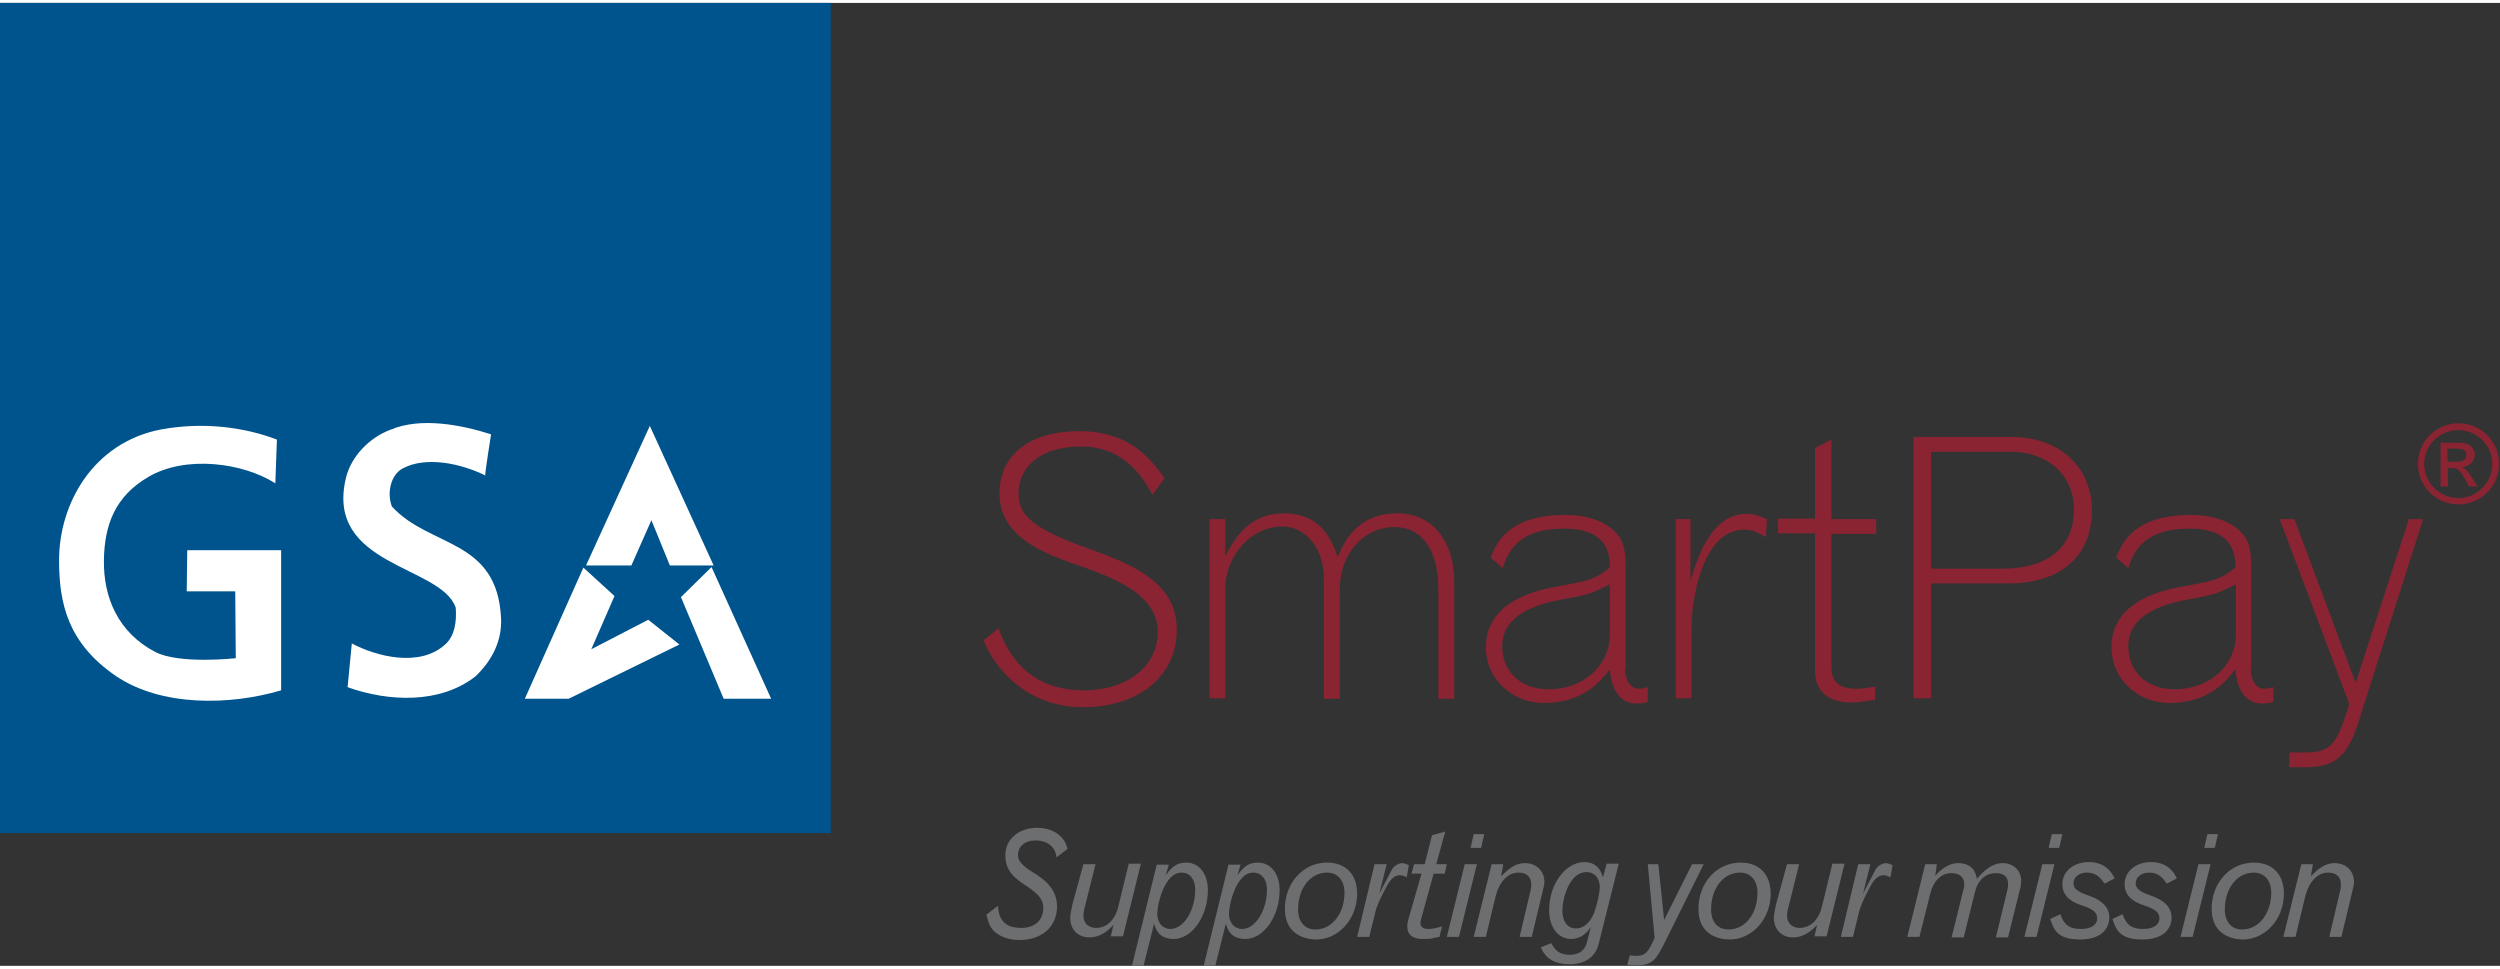 <svg width="80" height="31" viewBox="0 0 418 161" fill="none" xmlns="http://www.w3.org/2000/svg">
<rect x="0" y="0" width="418" height="161" fill="#333333" stroke="none"/>
<path d="M138.901 0H0V138.805H138.901V0Z" fill="#00548E"/>
<path d="M112.003 94.063L108.916 86.489L105.565 94.063H97.98L108.651 70.724L119.323 94.063H112.003Z" fill="white"/>
<path d="M102.743 99.171L98.862 108.067L108.387 103.135L113.59 107.274L95.07 116.346H87.75L97.54 94.415L102.743 99.171Z" fill="white"/>
<path d="M128.936 116.346H120.998L113.855 99.348L118.97 94.328L128.936 116.346Z" fill="white"/>
<path d="M82.106 72.133C82.106 72.133 81.048 78.738 81.136 79.003C76.991 76.977 71.171 75.744 67.29 77.858C65.35 78.915 64.645 81.909 65.526 84.199C71.876 91.157 83.165 89.483 83.782 102.959C83.959 107.274 81.665 110.533 79.549 112.559C73.64 117.227 64.997 116.875 58.118 114.408L58.824 107.098C62.792 109.212 70.201 111.238 74.522 107.186C76.021 105.777 76.374 103.487 76.198 101.109C73.728 93.975 54.238 94.239 57.854 79.355C58.736 75.832 61.734 72.661 65.35 71.34C70.377 69.226 77.168 70.547 82.106 72.133Z" fill="white"/>
<path d="M46.3 73.014L46.036 80.324C40.656 76.889 31.043 75.568 24.782 79.267C19.226 82.526 17.462 87.282 17.373 93.183C17.285 99.436 19.755 105.249 25.928 108.508C29.985 110.621 39.421 109.565 39.421 109.565L39.333 98.379H31.22L31.308 91.509H47.006V114.937C38.363 117.491 26.986 117.667 19.402 112.559C11.288 107.01 9.877 100.317 9.877 93.183C9.877 83.671 15.61 73.542 26.81 71.34C34.306 69.931 41.273 71.076 46.3 73.014Z" fill="white"/>
<path d="M166.946 104.544C168.181 107.891 171.267 114.937 181.233 114.937C188.465 114.937 193.58 110.974 193.58 105.161C193.58 99.348 187.406 96.529 180.616 94.151C174.707 92.126 167.122 89.395 167.122 81.997C167.122 75.568 172.149 71.604 180.439 71.604C188.729 71.604 192.169 76.008 194.726 79.443L192.698 82.261C191.463 79.971 188.288 74.159 180.792 74.159C174.354 74.159 170.297 77.241 170.297 82.085C170.297 85.872 173.119 88.074 182.027 91.245C190.493 94.24 196.755 97.41 196.755 104.808C196.755 112.559 190.405 117.755 181.057 117.755C170.562 117.755 165.535 109.652 164.477 106.57L166.946 104.544Z" fill="#8A2432"/>
<path d="M204.868 92.478C206.544 89.395 208.837 85.344 214.746 85.344C221.095 85.344 222.859 90.276 223.653 92.654C224.623 90.452 226.651 85.344 233.707 85.344C239.439 85.344 243.143 89.924 243.143 96.794V116.346H240.497V98.027C240.497 91.509 237.763 87.634 233.178 87.634C227.974 87.634 224.006 92.126 224.006 98.115V116.346H221.36V96.265C221.36 91.333 218.45 87.546 214.393 87.546C209.19 87.546 204.868 92.39 204.868 98.027V116.258H202.222V86.313H204.868V92.478Z" fill="#8A2432"/>
<path d="M271.717 111.238C271.717 113.263 272.599 114.673 274.01 114.673C274.363 114.673 274.892 114.585 275.51 114.408V116.875C274.628 117.139 274.01 117.139 273.569 117.139C271.1 117.139 269.424 115.113 269.16 111.414C267.661 113.352 264.75 117.051 258.136 117.051C252.756 117.051 248.435 112.911 248.435 107.803C248.435 99.876 257.078 98.115 261.223 97.41C266.073 96.529 266.779 96.265 269.16 94.416C269.336 88.427 264.309 87.898 261.487 87.898C255.843 87.898 252.58 89.924 251.257 94.504L249.229 92.742C250.199 90.276 252.227 85.608 261.752 85.608C265.279 85.608 268.101 86.577 269.953 88.338C271.453 89.836 271.806 91.157 271.806 94.68V111.238H271.717ZM269.072 97.234C266.249 98.731 265.368 98.995 261.399 99.7C253.638 101.021 251.169 104.104 251.169 107.539C251.169 111.854 254.255 114.761 258.93 114.761C264.75 114.761 269.16 110.797 269.16 105.601V97.234H269.072Z" fill="#8A2432"/>
<path d="M282.653 96.617C283.799 92.83 286.092 85.432 292.001 85.432C293.06 85.432 293.853 85.608 295.441 86.313L295.264 89.307C293.677 88.427 292.795 88.074 291.648 88.074C284.329 88.074 282.829 100.669 282.829 104.016V116.258H280.184V86.313H282.653V96.617Z" fill="#8A2432"/>
<path d="M306.2 73.013V86.313H313.696V88.779H306.2V110.885C306.2 113.528 307.435 114.673 310.433 114.673C311.139 114.673 311.844 114.585 313.52 114.32V116.522C311.756 116.786 310.521 116.963 309.64 116.963C305.671 116.963 303.466 115.113 303.466 111.59V88.691H297.293V86.225H303.466V74.423L306.2 73.013Z" fill="#8A2432"/>
<path d="M319.958 72.573H336.362C344.299 72.573 349.767 77.593 349.767 84.816C349.767 92.478 344.563 97.058 335.832 97.058H322.868V116.258H319.958V72.573ZM322.868 75.039V94.592H334.951C342.359 94.592 346.768 90.981 346.768 84.727C346.768 79.002 342.447 75.039 336.097 75.039H322.868Z" fill="#8A2432"/>
<path d="M376.312 111.238C376.312 113.263 377.194 114.673 378.605 114.673C378.958 114.673 379.487 114.585 380.104 114.408V116.875C379.222 117.139 378.605 117.139 378.164 117.139C375.695 117.139 374.019 115.113 373.754 111.414C372.255 113.352 369.345 117.051 362.731 117.051C357.351 117.051 353.03 112.911 353.03 107.803C353.03 99.876 361.672 98.115 365.817 97.41C370.668 96.529 371.373 96.265 373.754 94.416C373.931 88.427 368.904 87.898 366.082 87.898C360.438 87.898 357.175 89.924 355.852 94.504L353.823 92.742C354.793 90.276 356.822 85.608 366.346 85.608C369.874 85.608 372.696 86.577 374.548 88.338C376.047 89.836 376.4 91.157 376.4 94.68V111.238H376.312ZM373.754 97.234C370.932 98.731 370.05 98.995 366.082 99.7C358.321 101.021 355.852 104.104 355.852 107.539C355.852 111.854 358.938 114.761 363.612 114.761C369.433 114.761 373.843 110.797 373.843 105.601V97.234H373.754Z" fill="#8A2432"/>
<path d="M381.163 86.313H383.632L393.862 113.704L402.77 86.313H405.151L394.392 120.045C392.54 126.034 390.423 127.796 385.308 127.796H382.75L382.838 125.33H385.661C390.07 125.33 390.864 123.392 392.804 117.227L381.163 86.313Z" fill="#8A2432"/>
<path d="M417.851 77.065C417.851 80.852 414.764 83.847 411.06 83.847C407.268 83.847 404.269 80.764 404.269 77.065C404.269 73.278 407.356 70.283 411.06 70.283C414.852 70.283 417.851 73.366 417.851 77.065ZM405.327 77.065C405.327 80.236 407.885 82.79 411.06 82.79C414.146 82.79 416.704 80.236 416.704 77.065C416.704 73.982 414.146 71.428 411.06 71.428C407.885 71.428 405.327 73.982 405.327 77.065ZM408.061 80.852V73.542H410.619C411.765 73.542 412.118 73.542 412.647 73.806C413.265 74.07 413.794 74.775 413.794 75.48C413.794 76.624 412.912 77.505 411.677 77.593C412.206 77.858 412.647 78.298 413.353 79.443L414.235 80.852H412.824L412.206 79.707C411.236 78.034 410.972 77.769 410.001 77.769H409.296V80.852H408.061ZM409.208 76.713H410.619C411.854 76.713 412.383 76.36 412.383 75.568C412.383 74.775 411.853 74.511 410.531 74.511H409.208V76.713Z" fill="#8A2432"/>
<path d="M166.858 150.96C166.946 152.281 167.211 152.985 167.828 153.69C168.534 154.394 169.504 154.659 170.827 154.659C173.031 154.659 174.442 153.338 174.442 151.312C174.442 149.991 173.737 149.022 171.444 147.525C169.68 146.38 168.093 145.147 168.093 142.504C168.093 139.862 170.297 137.925 173.384 137.925C175.236 137.925 176.735 138.541 177.705 139.774C178.058 140.214 178.235 140.567 178.499 141.448L176.647 142.857C176.471 141.095 175.148 140.038 173.12 140.038C171.356 140.038 170.209 141.007 170.209 142.504C170.209 143.473 170.915 144.266 172.767 145.411C174.707 146.556 176.735 148.229 176.735 151.048C176.735 154.483 174.178 156.684 170.474 156.684C168.886 156.684 167.475 156.244 166.505 155.451C165.623 154.747 165.359 154.13 164.918 152.457L166.858 150.96Z" fill="#6D6E70"/>
<path d="M181.145 144.002H183.174L181.41 151.048C181.233 151.664 181.145 152.281 181.145 152.633C181.145 153.866 182.027 154.659 183.262 154.659C185.026 154.659 186.437 153.338 186.966 151.136L188.73 143.914H190.758L187.76 156.068H185.731L186.172 154.131C185.467 154.923 184.144 156.244 182.115 156.244C180.263 156.244 178.94 154.923 178.94 152.986C178.94 152.457 179.117 151.664 179.293 150.784L181.145 144.002Z" fill="#6D6E70"/>
<path d="M194.903 145.851C196.049 144.266 196.931 143.738 198.342 143.738C200.459 143.738 201.958 145.587 201.958 148.317C201.958 152.721 199.312 156.508 196.226 156.508C193.756 156.508 193.227 154.835 192.963 153.954L191.199 161H189.259L193.404 144.09H195.432L194.903 145.851ZM199.842 148.229C199.842 146.556 198.96 145.411 197.549 145.411C194.638 145.411 193.492 150.872 193.492 152.281C193.492 153.778 194.374 154.835 195.697 154.835C197.901 154.835 199.842 151.752 199.842 148.229Z" fill="#6D6E70"/>
<path d="M206.897 145.851C208.043 144.266 208.925 143.738 210.336 143.738C212.453 143.738 213.952 145.587 213.952 148.317C213.952 152.721 211.306 156.508 208.22 156.508C205.75 156.508 205.221 154.835 204.957 153.954L203.193 161H201.253L205.398 144.09H207.426L206.897 145.851ZM211.836 148.229C211.836 146.556 210.954 145.411 209.543 145.411C206.632 145.411 205.486 150.872 205.486 152.281C205.486 153.778 206.368 154.835 207.691 154.835C209.895 154.835 211.836 151.752 211.836 148.229Z" fill="#6D6E70"/>
<path d="M214.834 151.488C214.834 147.084 217.921 143.738 221.89 143.738C224.976 143.738 226.916 145.675 226.916 148.934C226.916 153.162 223.83 156.596 220.038 156.596C216.774 156.508 214.834 154.659 214.834 151.488ZM224.8 148.758C224.8 146.732 223.653 145.411 221.89 145.411C219.067 145.411 217.039 148.053 217.039 151.576C217.039 153.69 218.185 154.923 219.949 154.923C222.683 154.923 224.8 152.281 224.8 148.758Z" fill="#6D6E70"/>
<path d="M229.826 144.002H231.855L230.62 148.934L232.737 144.883C233.178 144.09 234.148 143.826 234.412 143.826C234.677 143.826 235.03 143.914 235.559 144.178L235.206 146.204C234.677 145.939 234.412 145.851 234.059 145.851C233.178 145.851 232.472 146.468 231.678 148.053C230.885 149.462 230.091 151.224 229.915 152.193L228.944 156.156H226.916L229.826 144.002Z" fill="#6D6E70"/>
<path d="M239.439 139.158L241.644 138.541L240.145 144.002H241.909L241.556 145.587H239.704L237.587 153.25C237.499 153.514 237.499 153.69 237.499 153.866C237.499 154.483 237.94 154.835 238.822 154.835C239.439 154.835 240.321 154.659 241.115 154.395L240.674 156.156L240.145 156.244C239.263 156.508 238.734 156.508 237.94 156.508C236.176 156.508 235.294 155.804 235.294 154.395C235.294 154.042 235.383 153.602 235.471 153.25L237.676 145.587H236L236.441 144.002H238.205L239.439 139.158Z" fill="#6D6E70"/>
<path d="M244.907 144.002H246.936L243.937 156.156H241.909L244.907 144.002ZM246.407 138.982H248.17L247.641 141.272H245.878L246.407 138.982Z" fill="#6D6E70"/>
<path d="M250.992 146.028C251.963 145.059 253.197 143.826 254.961 143.826C256.901 143.826 258.224 145.147 258.224 146.996C258.224 147.349 258.136 147.701 258.048 148.053L256.108 156.156H254.079L255.931 148.317C256.019 147.965 256.019 147.701 256.019 147.349C256.019 146.116 255.226 145.411 253.903 145.411C252.139 145.411 250.728 146.908 250.111 149.198L248.435 156.156H246.406L249.405 144.002H251.345L250.992 146.028Z" fill="#6D6E70"/>
<path d="M265.985 154.571C265.015 155.892 263.956 156.508 262.722 156.508C260.517 156.508 259.018 154.57 259.018 151.664C259.018 147.348 261.752 143.649 264.927 143.649C266.514 143.649 267.572 144.53 268.013 146.203L268.631 143.914H270.659L267.308 157.301C266.779 159.503 265.015 160.736 262.457 160.736C259.988 160.736 258.489 159.855 257.607 157.917L259.371 157.213C260.076 158.534 260.87 159.15 262.457 159.15C264.045 159.15 265.015 158.446 265.368 156.949L265.985 154.571ZM266.514 152.192C267.043 150.695 267.484 148.846 267.484 147.789C267.484 146.38 266.602 145.323 265.279 145.323C262.369 145.323 261.223 149.814 261.223 151.752C261.223 153.249 261.84 154.747 263.516 154.747C264.75 154.747 265.808 153.866 266.514 152.192Z" fill="#6D6E70"/>
<path d="M275.51 144.002H277.273L278.243 153.337L282.918 144.002H284.858L278.155 157.477C277.009 159.679 276.391 160.912 273.746 160.912C273.217 160.912 272.864 160.912 272.07 160.824L272.511 159.238C272.952 159.327 273.305 159.327 273.481 159.327C275.245 159.327 275.598 158.622 276.656 156.332L275.51 144.002Z" fill="#6D6E70"/>
<path d="M283.976 151.488C283.976 147.084 287.063 143.738 291.031 143.738C294.118 143.738 296.058 145.675 296.058 148.934C296.058 153.162 292.972 156.596 289.179 156.596C285.828 156.508 283.976 154.659 283.976 151.488ZM293.854 148.758C293.854 146.732 292.707 145.411 290.943 145.411C288.121 145.411 286.093 148.053 286.093 151.576C286.093 153.69 287.239 154.923 289.003 154.923C291.825 154.923 293.854 152.281 293.854 148.758Z" fill="#6D6E70"/>
<path d="M298.792 144.002H300.821L299.057 151.048C298.88 151.664 298.792 152.281 298.792 152.633C298.792 153.866 299.674 154.659 300.909 154.659C302.673 154.659 304.084 153.338 304.613 151.136L306.377 143.914H308.405L305.407 156.068H303.378L303.819 154.131C303.114 154.923 301.791 156.244 299.762 156.244C297.91 156.244 296.587 154.923 296.587 152.986C296.587 152.457 296.764 151.664 296.94 150.784L298.792 144.002Z" fill="#6D6E70"/>
<path d="M310.698 144.002H312.727L311.492 148.934L313.608 144.883C314.049 144.09 315.02 143.826 315.284 143.826C315.549 143.826 315.901 143.914 316.431 144.178L316.078 146.204C315.549 145.939 315.284 145.851 314.931 145.851C314.049 145.851 313.344 146.468 312.55 148.053C311.756 149.462 310.963 151.224 310.786 152.193L309.816 156.156H307.788L310.698 144.002Z" fill="#6D6E70"/>
<path d="M323.574 145.939C324.28 145.147 325.602 143.826 327.454 143.826C329.13 143.826 330.277 144.706 330.541 146.468C331.07 145.851 332.658 143.826 334.863 143.826C336.626 143.826 337.949 145.059 337.949 146.82C337.949 147.084 337.861 147.437 337.861 147.701L335.744 156.244H333.716L335.656 148.229C335.744 147.877 335.744 147.613 335.744 147.261C335.744 146.116 335.039 145.499 333.716 145.499C331.952 145.499 330.629 146.732 330.188 148.758L328.336 156.244H326.308L328.336 148.053C328.425 147.789 328.425 147.613 328.425 147.349C328.425 146.204 327.631 145.499 326.308 145.499C324.544 145.499 323.221 146.82 322.692 149.11L320.928 156.156H318.9L321.898 144.002H323.839L323.574 145.939Z" fill="#6D6E70"/>
<path d="M341.477 144.002H343.505L340.507 156.156H338.479L341.477 144.002ZM343.064 138.982H344.828L344.299 141.272H342.535L343.064 138.982Z" fill="#6D6E70"/>
<path d="M344.475 152.369C345.005 153.69 345.534 154.835 347.915 154.835C349.679 154.835 350.649 154.13 350.649 153.073C350.649 152.104 350.031 151.576 348.268 150.959C346.945 150.519 344.828 149.726 344.828 147.348C344.828 145.235 346.68 143.649 349.238 143.649C352.148 143.649 353.206 145.587 353.559 146.38L351.883 147.26C351.002 145.939 350.208 145.411 348.885 145.411C347.65 145.411 346.68 146.203 346.68 147.172C346.68 148.053 347.298 148.581 349.061 149.198C350.031 149.55 352.677 150.431 352.677 152.897C352.677 155.187 350.825 156.596 347.827 156.596C344.123 156.596 343.417 155.099 342.8 153.161L344.475 152.369Z" fill="#6D6E70"/>
<path d="M354.882 152.369C355.411 153.69 355.94 154.835 358.321 154.835C360.085 154.835 361.055 154.13 361.055 153.073C361.055 152.104 360.438 151.576 358.674 150.959C357.351 150.519 355.234 149.726 355.234 147.348C355.234 145.235 357.086 143.649 359.644 143.649C362.554 143.649 363.613 145.587 363.965 146.38L362.29 147.26C361.408 145.939 360.614 145.411 359.291 145.411C358.057 145.411 357.086 146.203 357.086 147.172C357.086 148.053 357.704 148.581 359.468 149.198C360.438 149.55 363.083 150.431 363.083 152.897C363.083 155.187 361.231 156.596 358.233 156.596C354.529 156.596 353.823 155.099 353.206 153.161L354.882 152.369Z" fill="#6D6E70"/>
<path d="M367.582 144.002H369.61L366.611 156.156H364.583L367.582 144.002ZM369.081 138.982H370.845L370.315 141.272H368.552L369.081 138.982Z" fill="#6D6E70"/>
<path d="M369.786 151.488C369.786 147.084 372.873 143.738 376.841 143.738C379.928 143.738 381.868 145.675 381.868 148.934C381.868 153.162 378.782 156.596 374.989 156.596C371.726 156.508 369.786 154.659 369.786 151.488ZM379.752 148.758C379.752 146.732 378.605 145.411 376.841 145.411C374.019 145.411 371.991 148.053 371.991 151.576C371.991 153.69 373.137 154.923 374.901 154.923C377.635 154.923 379.752 152.281 379.752 148.758Z" fill="#6D6E70"/>
<path d="M386.366 146.028C387.336 145.059 388.571 143.826 390.335 143.826C392.275 143.826 393.598 145.147 393.598 146.996C393.598 147.349 393.509 147.701 393.421 148.053L391.481 156.156H389.453L391.305 148.317C391.393 147.965 391.393 147.701 391.393 147.349C391.393 146.116 390.599 145.411 389.276 145.411C387.512 145.411 386.101 146.908 385.484 149.198L383.808 156.156H381.78L384.779 144.002H386.719L386.366 146.028Z" fill="#6D6E70"/>
</svg>
